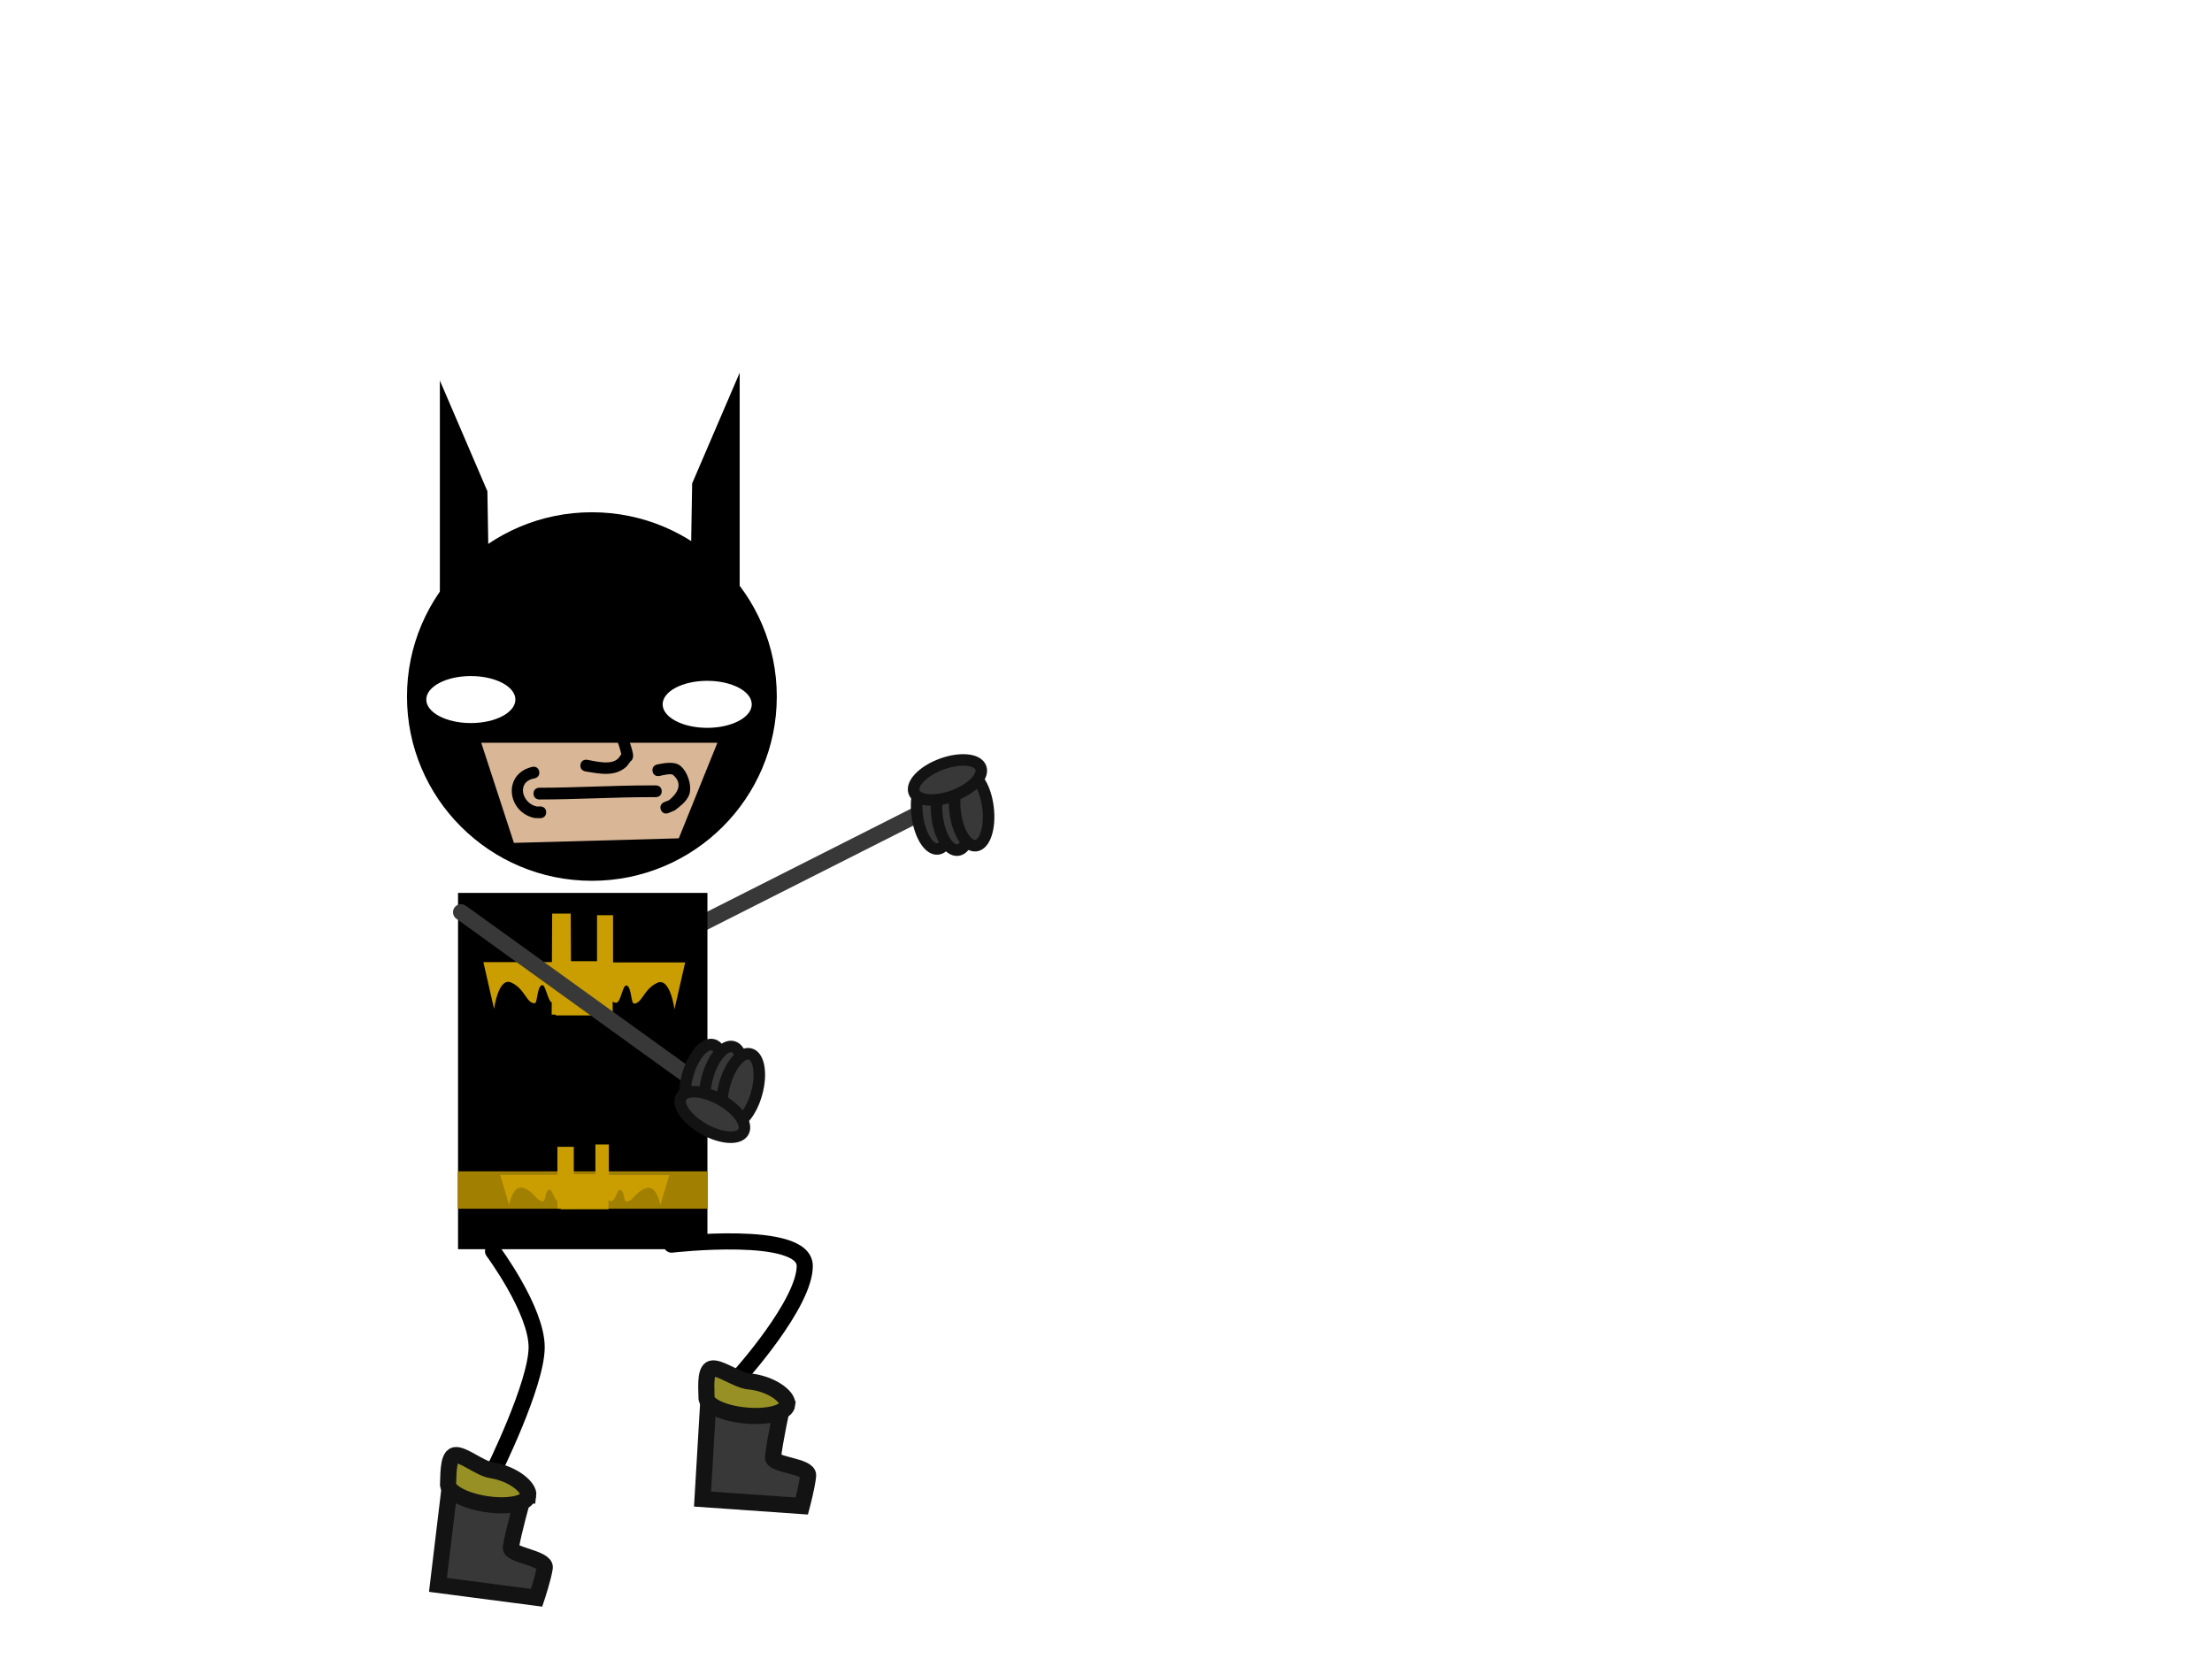 <svg version="1.1" xmlns="http://www.w3.org/2000/svg" xmlns:xlink="http://www.w3.org/1999/xlink" width="480" height="360" viewBox="0,0,480,360"><g data-paper-data="{&quot;isPaintingLayer&quot;:true}" fill-rule="nonzero" stroke-linejoin="miter" stroke-miterlimit="10" stroke-dasharray="" stroke-dashoffset="0" style="mix-blend-mode: normal"><path d="M0,360v-360h480v360z" fill="#ffffff" stroke="none" stroke-width="0" stroke-linecap="butt"/><path d="M145.731,270.082c0,0 28.857,-3.349 28.898,4.608c0.042,8.173 -14.104,23.874 -14.104,23.874" fill="none" stroke="#000000" stroke-width="3.5" stroke-linecap="round"/><path d="M106.991,271.522c0,0 9.505,12.797 9.463,20.874c-0.041,8.059 -9.381,26.872 -9.381,26.872" fill="none" stroke="#000000" stroke-width="3.5" stroke-linecap="round"/><g data-paper-data="{&quot;index&quot;:null}" stroke="#121312" stroke-width="3.5" stroke-linecap="butt"><path d="M95.035,343.915l2.634,-21.948l15.909,2.706c0,0 -2.193,7.699 -2.723,11.134c-0.253,1.636 7.68,2.32 7.358,4.401c-0.353,2.287 -1.758,6.51 -1.758,6.51z" fill="#383838"/><path d="M114.639,324.533c-0.272,1.761 -4.392,2.588 -9.201,1.845c-4.81,-0.742 -8.489,-2.772 -8.217,-4.533c0.134,-0.868 -0.155,-5.737 1.47,-6.075c1.673,-0.348 5.443,2.872 7.883,3.248c4.81,0.742 8.337,3.753 8.066,5.515z" fill="#979025"/></g><g stroke="#121312" stroke-width="3.5" stroke-linecap="butt"><path d="M152.447,325.297l1.306,-22.067l16.043,1.743c0,0 -1.725,7.817 -2.047,11.278c-0.153,1.649 7.805,1.853 7.61,3.949c-0.214,2.305 -1.363,6.605 -1.363,6.605z" fill="#383838"/><path d="M170.847,304.768c-0.165,1.775 -4.228,2.848 -9.074,2.396c-4.846,-0.451 -8.641,-2.255 -8.475,-4.03c0.081,-0.874 -0.5,-5.717 1.101,-6.153c1.649,-0.448 5.606,2.539 8.065,2.767c4.846,0.451 8.549,3.244 8.383,5.019z" fill="#979025"/></g><g><path d="M145.1,204.021l54.288,-27.435" data-paper-data="{&quot;index&quot;:null}" fill="none" stroke="#383838" stroke-width="3.5" stroke-linecap="round"/><g data-paper-data="{&quot;index&quot;:null}" fill="#393839" stroke="#131313" stroke-width="2.5" stroke-linecap="butt"><path d="M199.022,176.86c-0.516,-4.308 0.665,-8 2.638,-8.247c1.973,-0.247 3.991,3.046 4.507,7.354c0.516,4.308 -0.665,8 -2.638,8.247c-1.973,0.247 -3.991,-3.046 -4.507,-7.354z"/><path d="M203.341,177.123c-0.516,-4.308 0.665,-8 2.638,-8.247c1.973,-0.247 3.991,3.046 4.507,7.354c0.516,4.308 -0.665,8 -2.638,8.247c-1.973,0.247 -3.991,-3.046 -4.507,-7.354z"/><path d="M207.262,176.158c-0.516,-4.308 0.665,-8 2.638,-8.247c1.973,-0.247 3.991,3.046 4.507,7.354c0.516,4.308 -0.665,8 -2.638,8.247c-1.973,0.247 -3.991,-3.046 -4.507,-7.354z"/><path d="M198.344,171.884c-0.666,-1.913 2.041,-4.642 6.045,-6.095c4.005,-1.454 7.791,-1.081 8.456,0.831c0.666,1.913 -2.041,4.642 -6.045,6.095c-4.005,1.454 -7.791,1.081 -8.456,-0.831z" data-paper-data="{&quot;index&quot;:null}"/></g></g><g stroke="none" stroke-width="0" stroke-linecap="butt"><path d="M99.394,271.075v-77.315h54.116v77.315z" fill="#000000"/><path d="M99.31,262.293v-8.112h54.116v8.112z" fill="#a17f00"/><g fill="#ca9e00"><path d="M120.949,262.291v-13.435h3.56v13.435z"/><path d="M121.686,262.404v-7.605h10.356v7.605z"/><path d="M129.201,259.756v-11.407h2.913v11.407z"/><path d="M129.566,258.028v-3.054h15.667l-1.949,6.56c0,0 -0.76,-4.472 -3.071,-3.713c-2.5,0.822 -2.791,2.921 -4.293,2.921c-0.549,0 -0.412,-2.173 -1.263,-2.522c-0.801,-0.329 -1.082,2.408 -1.986,2.415c-1.294,0.01 -3.105,-2.607 -3.105,-2.607z"/><path d="M121.092,260.594c-0.903,-0.007 -1.184,-2.744 -1.986,-2.415c-0.851,0.349 -0.714,2.522 -1.263,2.522c-1.501,0 -1.793,-2.099 -4.293,-2.921c-2.311,-0.759 -3.071,3.713 -3.071,3.713l-1.949,-6.56h15.667v3.054c0,0 -1.811,2.617 -3.105,2.607z" data-paper-data="{&quot;index&quot;:null}"/></g><g fill="#ca9e00"><path d="M119.708,220.169l0.111,-21.918h4.026l0.111,21.918z"/><path d="M120.587,220.344v-11.766h12.356v11.766z"/><path d="M129.554,216.247v-17.649h3.475v17.649z"/><path d="M129.989,213.573v-4.725h18.693l-2.326,10.15c0,0 -0.907,-6.919 -3.665,-5.744c-2.983,1.271 -3.331,4.519 -5.122,4.519c-0.655,0 -0.492,-3.363 -1.507,-3.903c-0.956,-0.509 -1.291,3.726 -2.369,3.737c-1.543,0.015 -3.705,-4.034 -3.705,-4.034z"/><path d="M119.879,217.544c-1.078,-0.011 -1.413,-4.245 -2.369,-3.737c-1.015,0.54 -0.852,3.903 -1.507,3.903c-1.791,0 -2.139,-3.248 -5.122,-4.519c-2.757,-1.175 -3.665,5.744 -3.665,5.744l-2.326,-10.15h18.693v4.725c0,0 -2.161,4.049 -3.705,4.034z" data-paper-data="{&quot;index&quot;:null}"/></g></g><g stroke="none" stroke-linecap="butt"><path d="M168.564,151.145c0,22.084 -17.964,39.987 -40.125,39.987c-22.16,0 -40.125,-17.903 -40.125,-39.987c0,-22.084 17.964,-39.987 40.125,-39.987c22.16,0 40.125,17.903 40.125,39.987z" fill="#000000" stroke-width="0"/><path d="M149.549,143.74l0.645,-38.835l10.313,-24.025v62.86z" fill="#000000" stroke-width="0"/><path d="M95.45,145.432v-62.86l10.313,24.025l0.645,38.835z" data-paper-data="{&quot;index&quot;:null}" fill="#000000" stroke-width="0"/><path d="M111.519,182.904l-7.09,-21.721h51.244l-8.379,20.734z" fill="#d9b796" stroke-width="0"/><path d="M111.841,151.803c0,2.817 -4.329,5.101 -9.669,5.101c-5.34,0 -9.669,-2.284 -9.669,-5.101c0,-2.817 4.329,-5.101 9.669,-5.101c5.34,0 9.669,2.284 9.669,5.101z" fill="#ffffff" stroke-width="0"/><path d="M163.131,152.837c0,2.817 -4.329,5.101 -9.669,5.101c-5.34,0 -9.669,-2.284 -9.669,-5.101c0,-2.817 4.329,-5.101 9.669,-5.101c5.34,0 9.669,2.284 9.669,5.101z" fill="#ffffff" stroke-width="0"/><path d="M143.589,171.706c0,1.276 -1.25,1.276 -1.25,1.276h-1.241c-8.055,0 -16.041,0.507 -24.079,0.507c0,0 -1.25,0 -1.25,-1.276c0,-1.276 1.25,-1.276 1.25,-1.276c8.038,0 16.024,-0.507 24.079,-0.507h1.241c0,0 1.25,0 1.25,1.276z" fill="#000000" stroke-width="0.5"/><path d="M143.412,175.729c-0.464,-1.185 0.696,-1.659 0.696,-1.659l1.076,-0.425c1.731,-1.43 3.147,-3.495 0.902,-5.459c-0.517,-0.452 -2.432,0.088 -3.007,0.208c0,0 -1.226,0.25 -1.471,-1.001c-0.245,-1.252 0.981,-1.502 0.981,-1.502c1.415,-0.282 3.633,-0.74 4.937,0.208c1.669,1.214 2.861,4.751 1.897,6.664c-0.724,1.437 -1.81,2.138 -2.981,3.087l-1.406,0.589c0,0 -1.161,0.474 -1.625,-0.711z" fill="#000000" stroke-width="0.5"/><path d="M118.517,176.269c0,1.276 -1.25,1.276 -1.25,1.276l-1.238,-0.025c-6.017,-1.253 -7.039,-9.627 -0.496,-11.122c0,0 1.226,-0.25 1.471,1.001c0.245,1.252 -0.981,1.502 -0.981,1.502c-4.067,0.674 -2.778,5.462 0.496,6.115l0.748,-0.025c0,0 1.25,0 1.25,1.276z" fill="#000000" stroke-width="0.5"/><path d="M136.024,166.271c-2.483,2.386 -5.883,1.644 -9.033,1.117c0,0 -1.233,-0.21 -1.027,-1.469c0.205,-1.259 1.438,-1.049 1.438,-1.049c2.02,0.35 5.356,1.292 6.854,-0.404l0.566,-0.79c-0.495,-2.264 -1.521,-4.349 -1.908,-6.717c0,0 -0.205,-1.259 1.028,-1.469c1.233,-0.21 1.438,1.049 1.438,1.049c0.408,2.504 1.483,4.624 1.979,7.057l0.024,0.504c0,0 0,0.743 -0.555,1.095z" fill="#000000" stroke-width="0.5"/></g><g><path d="M149.544,233.608l-49.492,-35.66" fill="none" stroke="#383838" stroke-width="3.5" stroke-linecap="round"/><g fill="#393839" stroke="#131313" stroke-width="2.5" stroke-linecap="butt"><path d="M154.789,226.724c1.912,0.554 2.521,4.388 1.361,8.563c-1.161,4.175 -3.652,7.11 -5.565,6.555c-1.912,-0.554 -2.521,-4.388 -1.361,-8.563c1.161,-4.175 3.652,-7.11 5.565,-6.555z"/><path d="M159.095,227.145c1.912,0.554 2.521,4.388 1.361,8.563c-1.161,4.175 -3.652,7.11 -5.565,6.555c-1.912,-0.554 -2.521,-4.388 -1.361,-8.563c1.161,-4.175 3.652,-7.11 5.565,-6.555z"/><path d="M162.824,228.716c1.912,0.554 2.521,4.388 1.361,8.563c-1.161,4.175 -3.652,7.11 -5.565,6.555c-1.912,-0.554 -2.521,-4.388 -1.361,-8.563c1.161,-4.175 3.652,-7.11 5.565,-6.555z"/><path d="M156.283,238.6c3.737,2.067 5.999,5.19 5.052,6.975c-0.947,1.785 -4.744,1.556 -8.481,-0.511c-3.737,-2.067 -5.999,-5.19 -5.052,-6.975c0.947,-1.785 4.744,-1.556 8.481,0.511z" data-paper-data="{&quot;index&quot;:null}"/></g></g></g></svg>